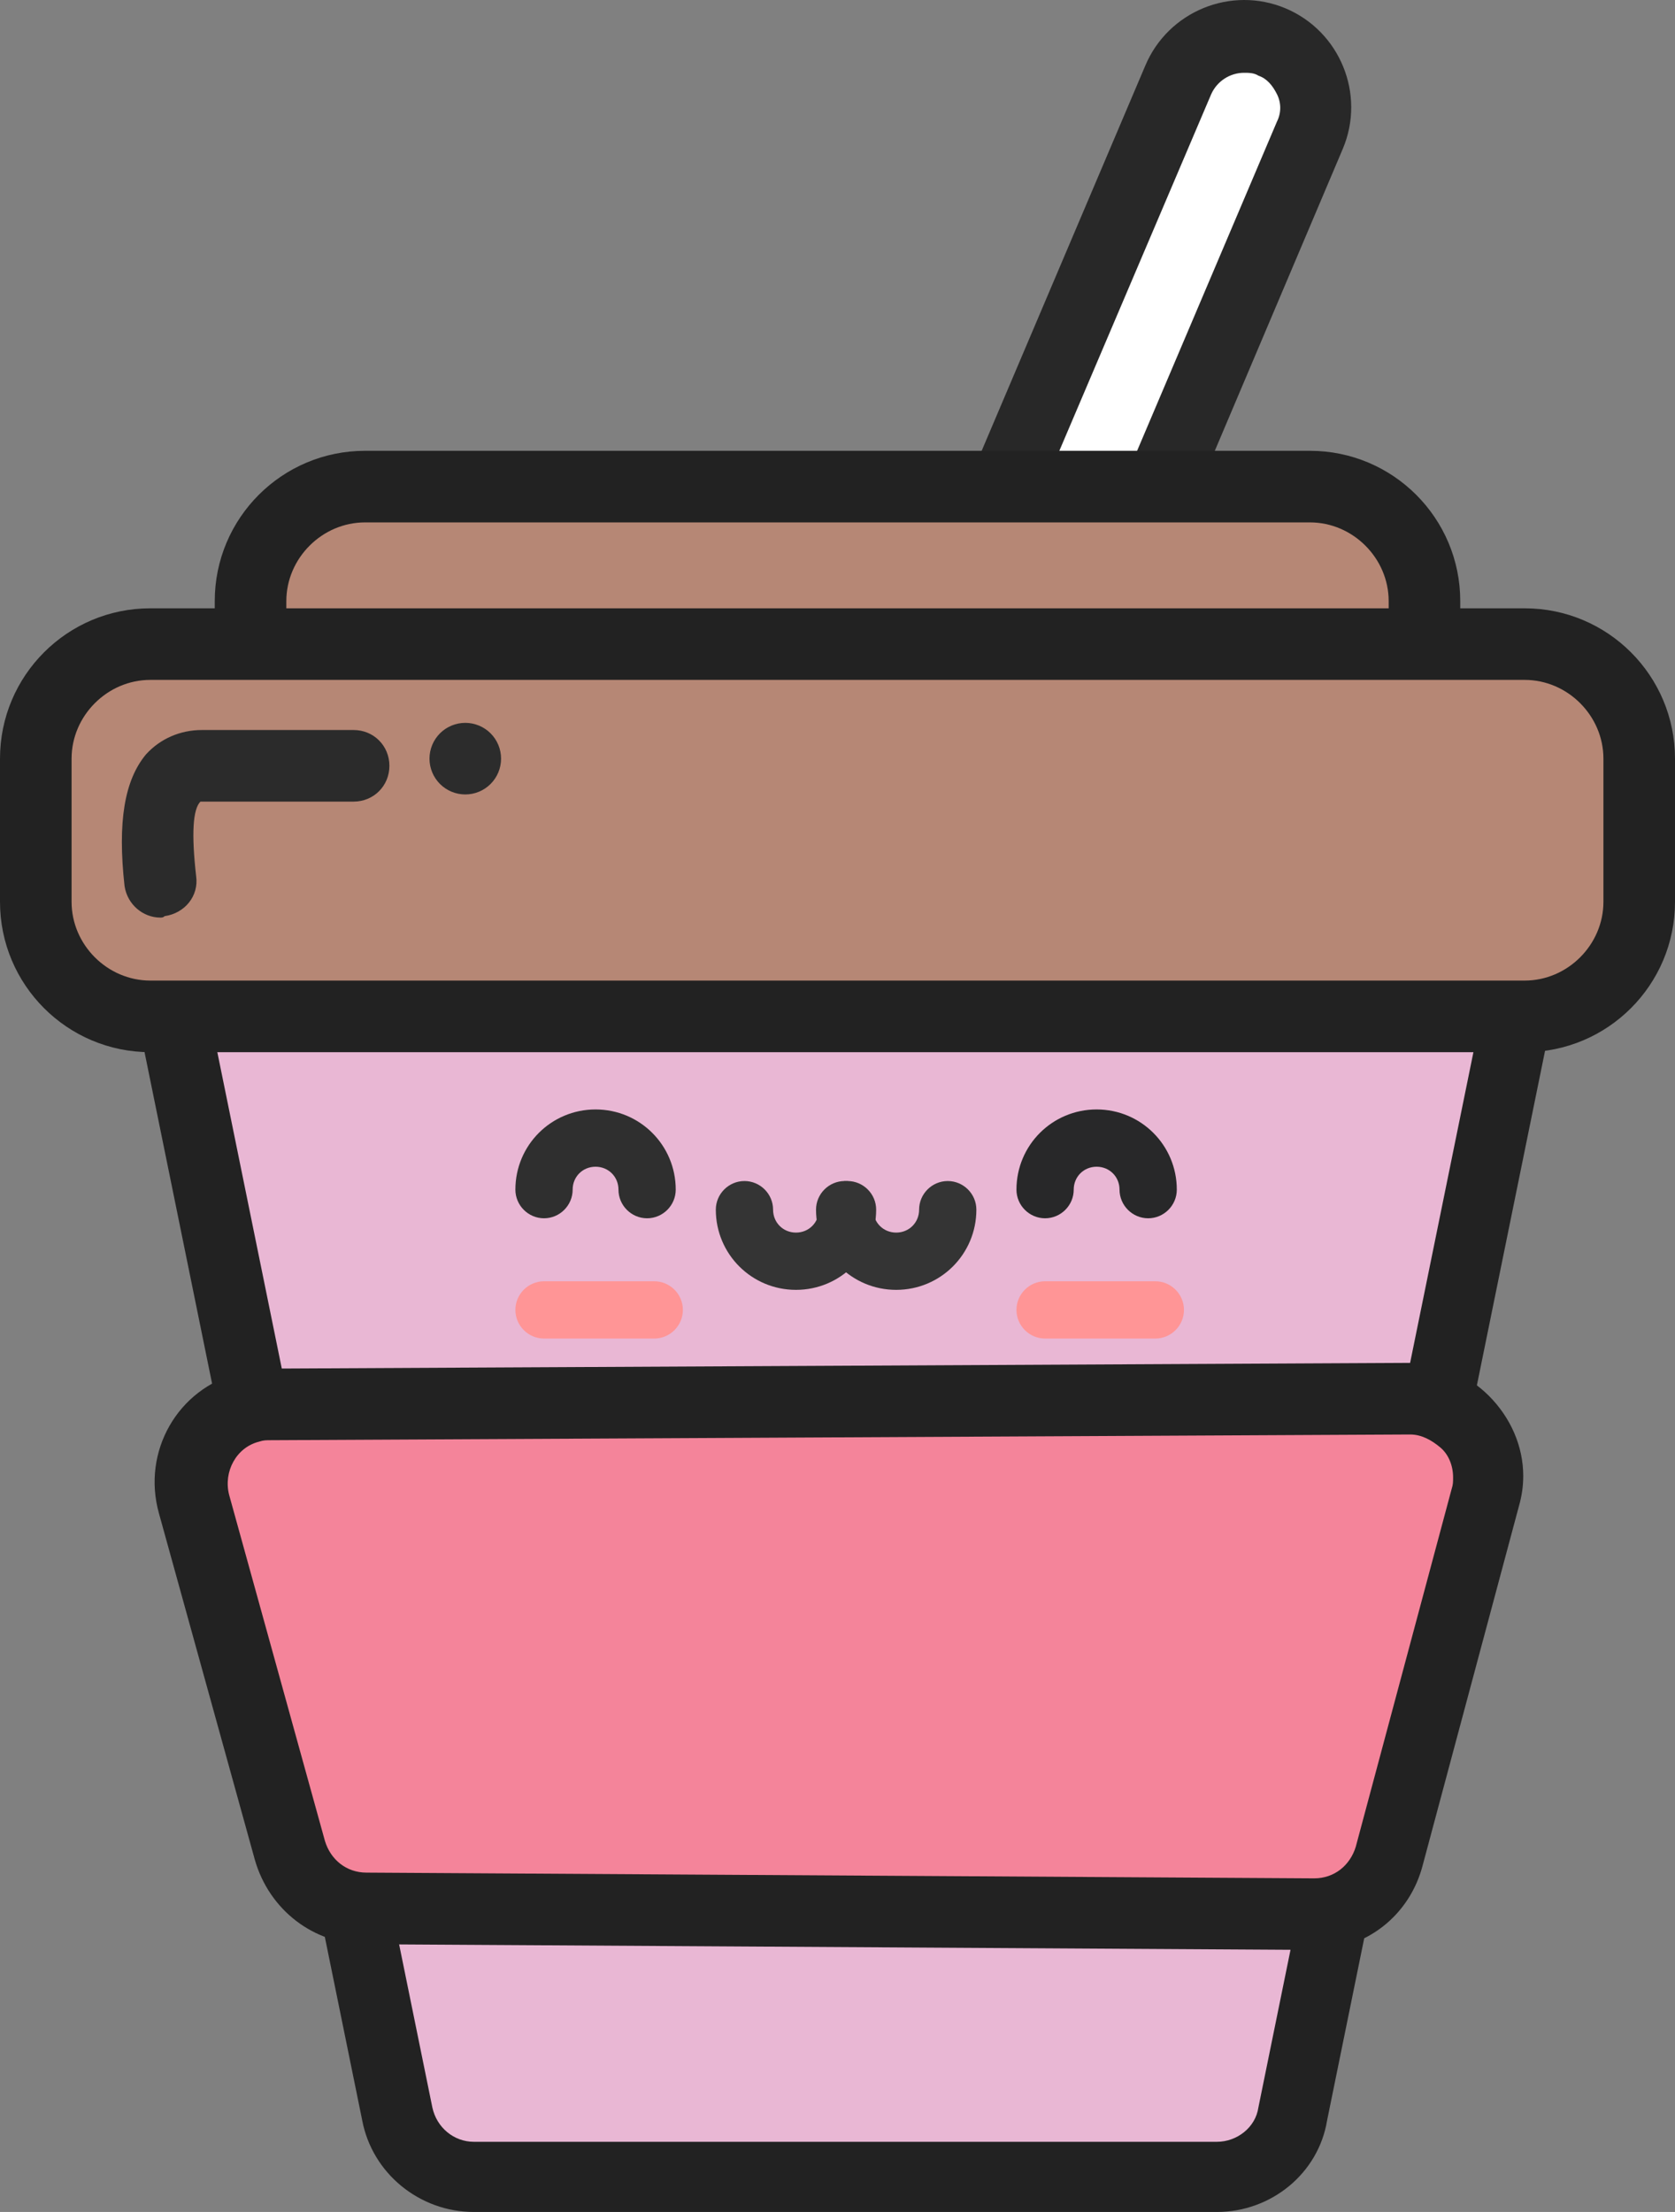 <svg xmlns="http://www.w3.org/2000/svg" xmlns:xlink="http://www.w3.org/1999/xlink" fill="none" version="1.1" width="150" height="198.057" viewBox="0 0 150 198.057"><rect x="0" y="0" width="150" height="198.057" fill="#808080" stroke="none"/><g><g><path d="M21.795,79.467C21.282,79.467,20.897,79.467,20.385,79.595C16.538,80.365,14.103,84.083,14.872,87.929L35.513,189.211C36.154,192.544,39.103,194.852,42.436,194.852L108.974,194.852C112.308,194.852,115.256,192.544,115.897,189.211L136.538,87.929C136.667,87.416,136.667,87.031,136.667,86.518C136.667,82.672,133.461,79.467,129.615,79.467L21.795,79.467Z" fill="#E9B7D4" fill-opacity="1"/></g><g><path d="M108.974,198.057L42.436,198.057C37.564,198.057,33.333,194.595,32.436,189.852L11.795,88.57C10.641,83.057,14.231,77.544,19.744,76.518C20.385,76.39,21.154,76.262,21.795,76.262L129.487,76.262C132.179,76.262,134.744,77.288,136.795,79.211C138.718,81.134,139.744,83.698,139.744,86.518C139.744,87.159,139.615,87.929,139.487,88.57L118.846,189.852C118.077,194.595,113.846,198.057,108.974,198.057ZM21.795,82.672C21.538,82.672,21.282,82.672,21.026,82.801C20,83.057,19.103,83.57,18.59,84.467C18.077,85.365,17.821,86.39,18.077,87.416L38.718,188.698C39.103,190.493,40.641,191.775,42.436,191.775L108.974,191.775C110.769,191.775,112.436,190.493,112.692,188.698L133.333,87.416C133.333,87.159,133.462,86.903,133.462,86.647C133.462,85.621,133.077,84.595,132.308,83.954C131.538,83.185,130.641,82.801,129.615,82.801L21.795,82.672Z" fill="#222222" fill-opacity="1"/></g><g><path d="M71.282,115.493C67.308,115.493,64.103,112.288,64.103,108.313C64.103,106.903,65.256,105.749,66.667,105.749C68.077,105.749,69.231,106.903,69.231,108.313C69.231,109.467,70.128,110.365,71.282,110.365C72.436,110.365,73.333,109.467,73.333,108.313C73.333,106.903,74.487,105.749,75.897,105.749C77.308,105.749,78.462,106.903,78.462,108.313C78.462,112.288,75.256,115.493,71.282,115.493Z" fill="#343434" fill-opacity="1"/></g><g><path d="M80.256,115.493C76.282,115.493,73.077,112.288,73.077,108.313C73.077,106.903,74.231,105.749,75.641,105.749C77.051,105.749,78.205,106.903,78.205,108.313C78.205,109.467,79.103,110.365,80.256,110.365C81.41,110.365,82.308,109.467,82.308,108.313C82.308,106.903,83.462,105.749,84.872,105.749C86.282,105.749,87.436,106.903,87.436,108.313C87.436,112.288,84.231,115.493,80.256,115.493Z" fill="#343434" fill-opacity="1"/></g><g><path d="M103.462,119.852L93.59,119.852C92.179,119.852,91.026,118.698,91.026,117.288C91.026,115.877,92.179,114.724,93.59,114.724L103.462,114.724C104.872,114.724,106.026,115.877,106.026,117.288C106.026,118.698,104.872,119.852,103.462,119.852Z" fill="#FF9596" fill-opacity="1"/></g><g><path d="M102.821,109.083C101.41,109.083,100.256,107.929,100.256,106.518C100.256,105.365,99.359,104.467,98.205,104.467C97.051,104.467,96.154,105.365,96.154,106.518C96.154,107.929,95,109.083,93.59,109.083C92.179,109.083,91.026,107.929,91.026,106.518C91.026,102.544,94.231,99.339,98.205,99.339C102.179,99.339,105.385,102.544,105.385,106.518C105.385,107.929,104.231,109.083,102.821,109.083Z" fill="#282829" fill-opacity="1"/></g><g><path d="M58.59,119.852L48.718,119.852C47.308,119.852,46.154,118.698,46.154,117.288C46.154,115.877,47.308,114.724,48.718,114.724L58.59,114.724C60,114.724,61.154,115.877,61.154,117.288C61.154,118.698,60,119.852,58.59,119.852Z" fill="#FF9596" fill-opacity="1"/></g><g><path d="M57.949,109.083C56.538,109.083,55.385,107.929,55.385,106.518C55.385,105.365,54.487,104.467,53.333,104.467C52.179,104.467,51.282,105.365,51.282,106.518C51.282,107.929,50.128,109.083,48.718,109.083C47.308,109.083,46.154,107.929,46.154,106.518C46.154,102.544,49.359,99.339,53.333,99.339C57.308,99.339,60.513,102.544,60.513,106.518C60.513,107.929,59.359,109.083,57.949,109.083Z" fill="#2F2F2F" fill-opacity="1"/></g><g><path d="M24.103,125.749C23.462,125.749,22.821,125.877,22.308,126.006C18.59,127.031,16.41,130.877,17.436,134.724L26.026,165.749C26.923,168.826,29.615,170.877,32.821,170.877L117.692,171.39C120.897,171.39,123.717,169.211,124.487,166.134L133.076,134.083C133.205,133.442,133.333,132.801,133.333,132.159C133.333,128.313,130.128,125.108,126.282,125.108L24.103,125.749Z" fill="#F4849A" fill-opacity="1"/></g><g><path d="M117.692,174.595C117.564,174.595,117.564,174.595,117.692,174.595L32.692,174.083C28.077,174.083,24.103,171.006,22.821,166.519L14.231,135.493C12.692,129.98,15.897,124.339,21.41,122.929C22.308,122.672,23.205,122.544,24.103,122.544L126.153,122.031C128.846,122.031,131.41,123.057,133.333,124.98C135.256,126.903,136.41,129.467,136.41,132.16C136.41,133.057,136.282,133.954,136.025,134.852L127.435,166.903C126.282,171.519,122.307,174.595,117.692,174.595ZM24.231,128.954C23.846,128.954,23.59,128.954,23.205,129.083C21.154,129.595,20,131.775,20.513,133.826L29.103,164.852C29.615,166.519,31.026,167.672,32.821,167.672L117.692,168.185C119.487,168.185,120.897,167.031,121.41,165.365L130,133.313C130.128,132.929,130.128,132.672,130.128,132.288C130.128,131.262,129.743,130.236,128.974,129.595C128.205,128.954,127.307,128.442,126.282,128.442L24.231,128.954Z" fill="#222222" fill-opacity="1"/></g><g><path d="M113.974,3.826C117.179,5.236,118.718,8.954,117.308,12.288L94.103,66.775C92.692,69.98,88.974,71.518,85.641,70.108C82.436,68.698,80.897,64.98,82.308,61.647L105.513,7.16C106.923,3.954,110.641,2.416,113.974,3.826Z" fill="#FFFFFF" fill-opacity="1"/></g><g><path d="M88.205,73.826C86.923,73.826,85.641,73.57,84.487,73.057C79.615,71.006,77.308,65.365,79.359,60.493L102.564,5.877C104.615,1.006,110.256,-1.302,115.128,0.749C120,2.801,122.308,8.442,120.256,13.313L97.051,68.057C95.513,71.647,91.923,73.826,88.205,73.826ZM111.41,6.518C110.128,6.518,108.974,7.288,108.462,8.442L85.256,62.929C84.615,64.595,85.385,66.39,86.923,67.159C88.59,67.8,90.385,67.031,91.154,65.493L114.359,10.877C114.744,10.108,114.744,9.211,114.359,8.442C113.974,7.672,113.462,7.031,112.692,6.775C112.308,6.518,111.795,6.518,111.41,6.518Z" fill="#282828" fill-opacity="1"/></g><g><path d="M32.692,43.57L117.308,43.57C122.949,43.57,127.564,48.185,127.564,53.826L127.564,64.083C127.564,69.724,122.949,74.339,117.308,74.339L32.692,74.339C27.051,74.339,22.436,69.724,22.436,64.083L22.436,53.826C22.436,48.185,27.051,43.57,32.692,43.57Z" fill="#B68775" fill-opacity="1"/></g><g><path d="M117.308,77.544L32.692,77.544C25.256,77.544,19.231,71.518,19.231,64.083L19.231,53.826C19.231,46.39,25.256,40.365,32.692,40.365L117.308,40.365C124.744,40.365,130.769,46.39,130.769,53.826L130.769,64.083C130.769,71.518,124.744,77.544,117.308,77.544ZM32.692,46.775C28.846,46.775,25.641,49.98,25.641,53.826L25.641,64.083C25.641,67.929,28.846,71.134,32.692,71.134L117.308,71.134C121.154,71.134,124.359,67.929,124.359,64.083L124.359,53.826C124.359,49.98,121.154,46.775,117.308,46.775L32.692,46.775Z" fill="#222222" fill-opacity="1"/></g><g><path d="M13.462,57.672L136.538,57.672C142.179,57.672,146.795,62.288,146.795,67.929L146.795,80.749C146.795,86.39,142.179,91.006,136.538,91.006L13.462,91.006C7.821,91.006,3.205,86.39,3.205,80.749L3.205,67.929C3.205,62.288,7.821,57.672,13.462,57.672Z" fill="#B68775" fill-opacity="1"/></g><g><path d="M136.538,94.211L13.461,94.211C6.026,94.211,0,88.185,0,80.749L0,67.929C0,60.493,6.026,54.467,13.461,54.467L136.538,54.467C143.974,54.467,150,60.493,150,67.929L150,80.749C150,88.185,143.974,94.211,136.538,94.211ZM13.461,60.877C9.615,60.877,6.41,64.083,6.41,67.929L6.41,80.749C6.41,84.595,9.615,87.8,13.461,87.8L136.538,87.8C140.385,87.8,143.59,84.595,143.59,80.749L143.59,67.929C143.59,64.083,140.385,60.877,136.538,60.877L13.461,60.877Z" fill="#222222" fill-opacity="1"/></g><g><path d="M14.359,82.16C12.821,82.16,11.41,81.006,11.154,79.339C10.513,73.57,11.154,69.852,13.077,67.544C14.359,66.134,16.154,65.365,18.077,65.365L31.667,65.365C33.462,65.365,34.872,66.775,34.872,68.57C34.872,70.365,33.462,71.775,31.667,71.775L17.949,71.775Q16.923,72.801,17.564,78.442C17.821,80.236,16.538,81.775,14.744,82.031C14.615,82.16,14.487,82.16,14.359,82.16Z" fill="#2B2B2B" fill-opacity="1"/></g><g><path d="M44.872,67.929Q44.872,68.086,44.856,68.243Q44.841,68.4,44.81,68.554Q44.779,68.708,44.734,68.859Q44.688,69.01,44.628,69.155Q44.568,69.301,44.493,69.44Q44.419,69.578,44.332,69.709Q44.244,69.84,44.144,69.962Q44.044,70.084,43.933,70.195Q43.822,70.306,43.7,70.406Q43.578,70.506,43.447,70.594Q43.316,70.681,43.178,70.755Q43.039,70.83,42.893,70.89Q42.748,70.95,42.597,70.996Q42.446,71.042,42.292,71.072Q42.138,71.103,41.981,71.118Q41.824,71.134,41.667,71.134Q41.509,71.134,41.353,71.118Q41.196,71.103,41.041,71.072Q40.887,71.042,40.736,70.996Q40.586,70.95,40.44,70.89Q40.295,70.83,40.156,70.755Q40.017,70.681,39.886,70.594Q39.755,70.506,39.633,70.406Q39.512,70.306,39.4,70.195Q39.289,70.084,39.189,69.962Q39.089,69.84,39.002,69.709Q38.914,69.578,38.84,69.44Q38.766,69.301,38.706,69.155Q38.645,69.01,38.6,68.859Q38.554,68.708,38.523,68.554Q38.492,68.4,38.477,68.243Q38.462,68.086,38.462,67.929Q38.462,67.771,38.477,67.615Q38.492,67.458,38.523,67.303Q38.554,67.149,38.6,66.998Q38.645,66.848,38.706,66.702Q38.766,66.557,38.84,66.418Q38.914,66.279,39.002,66.148Q39.089,66.017,39.189,65.895Q39.289,65.774,39.4,65.662Q39.512,65.551,39.633,65.451Q39.755,65.351,39.886,65.264Q40.017,65.176,40.156,65.102Q40.295,65.028,40.44,64.968Q40.586,64.907,40.736,64.862Q40.887,64.816,41.041,64.785Q41.196,64.754,41.353,64.739Q41.509,64.724,41.667,64.724Q41.824,64.724,41.981,64.739Q42.138,64.754,42.292,64.785Q42.446,64.816,42.597,64.862Q42.748,64.907,42.893,64.968Q43.039,65.028,43.178,65.102Q43.316,65.176,43.447,65.264Q43.578,65.351,43.7,65.451Q43.822,65.551,43.933,65.662Q44.044,65.774,44.144,65.895Q44.244,66.017,44.332,66.148Q44.419,66.279,44.493,66.418Q44.568,66.557,44.628,66.702Q44.688,66.848,44.734,66.998Q44.779,67.149,44.81,67.303Q44.841,67.458,44.856,67.615Q44.872,67.771,44.872,67.929Z" fill="#2C2C2C" fill-opacity="1"/></g></g></svg>